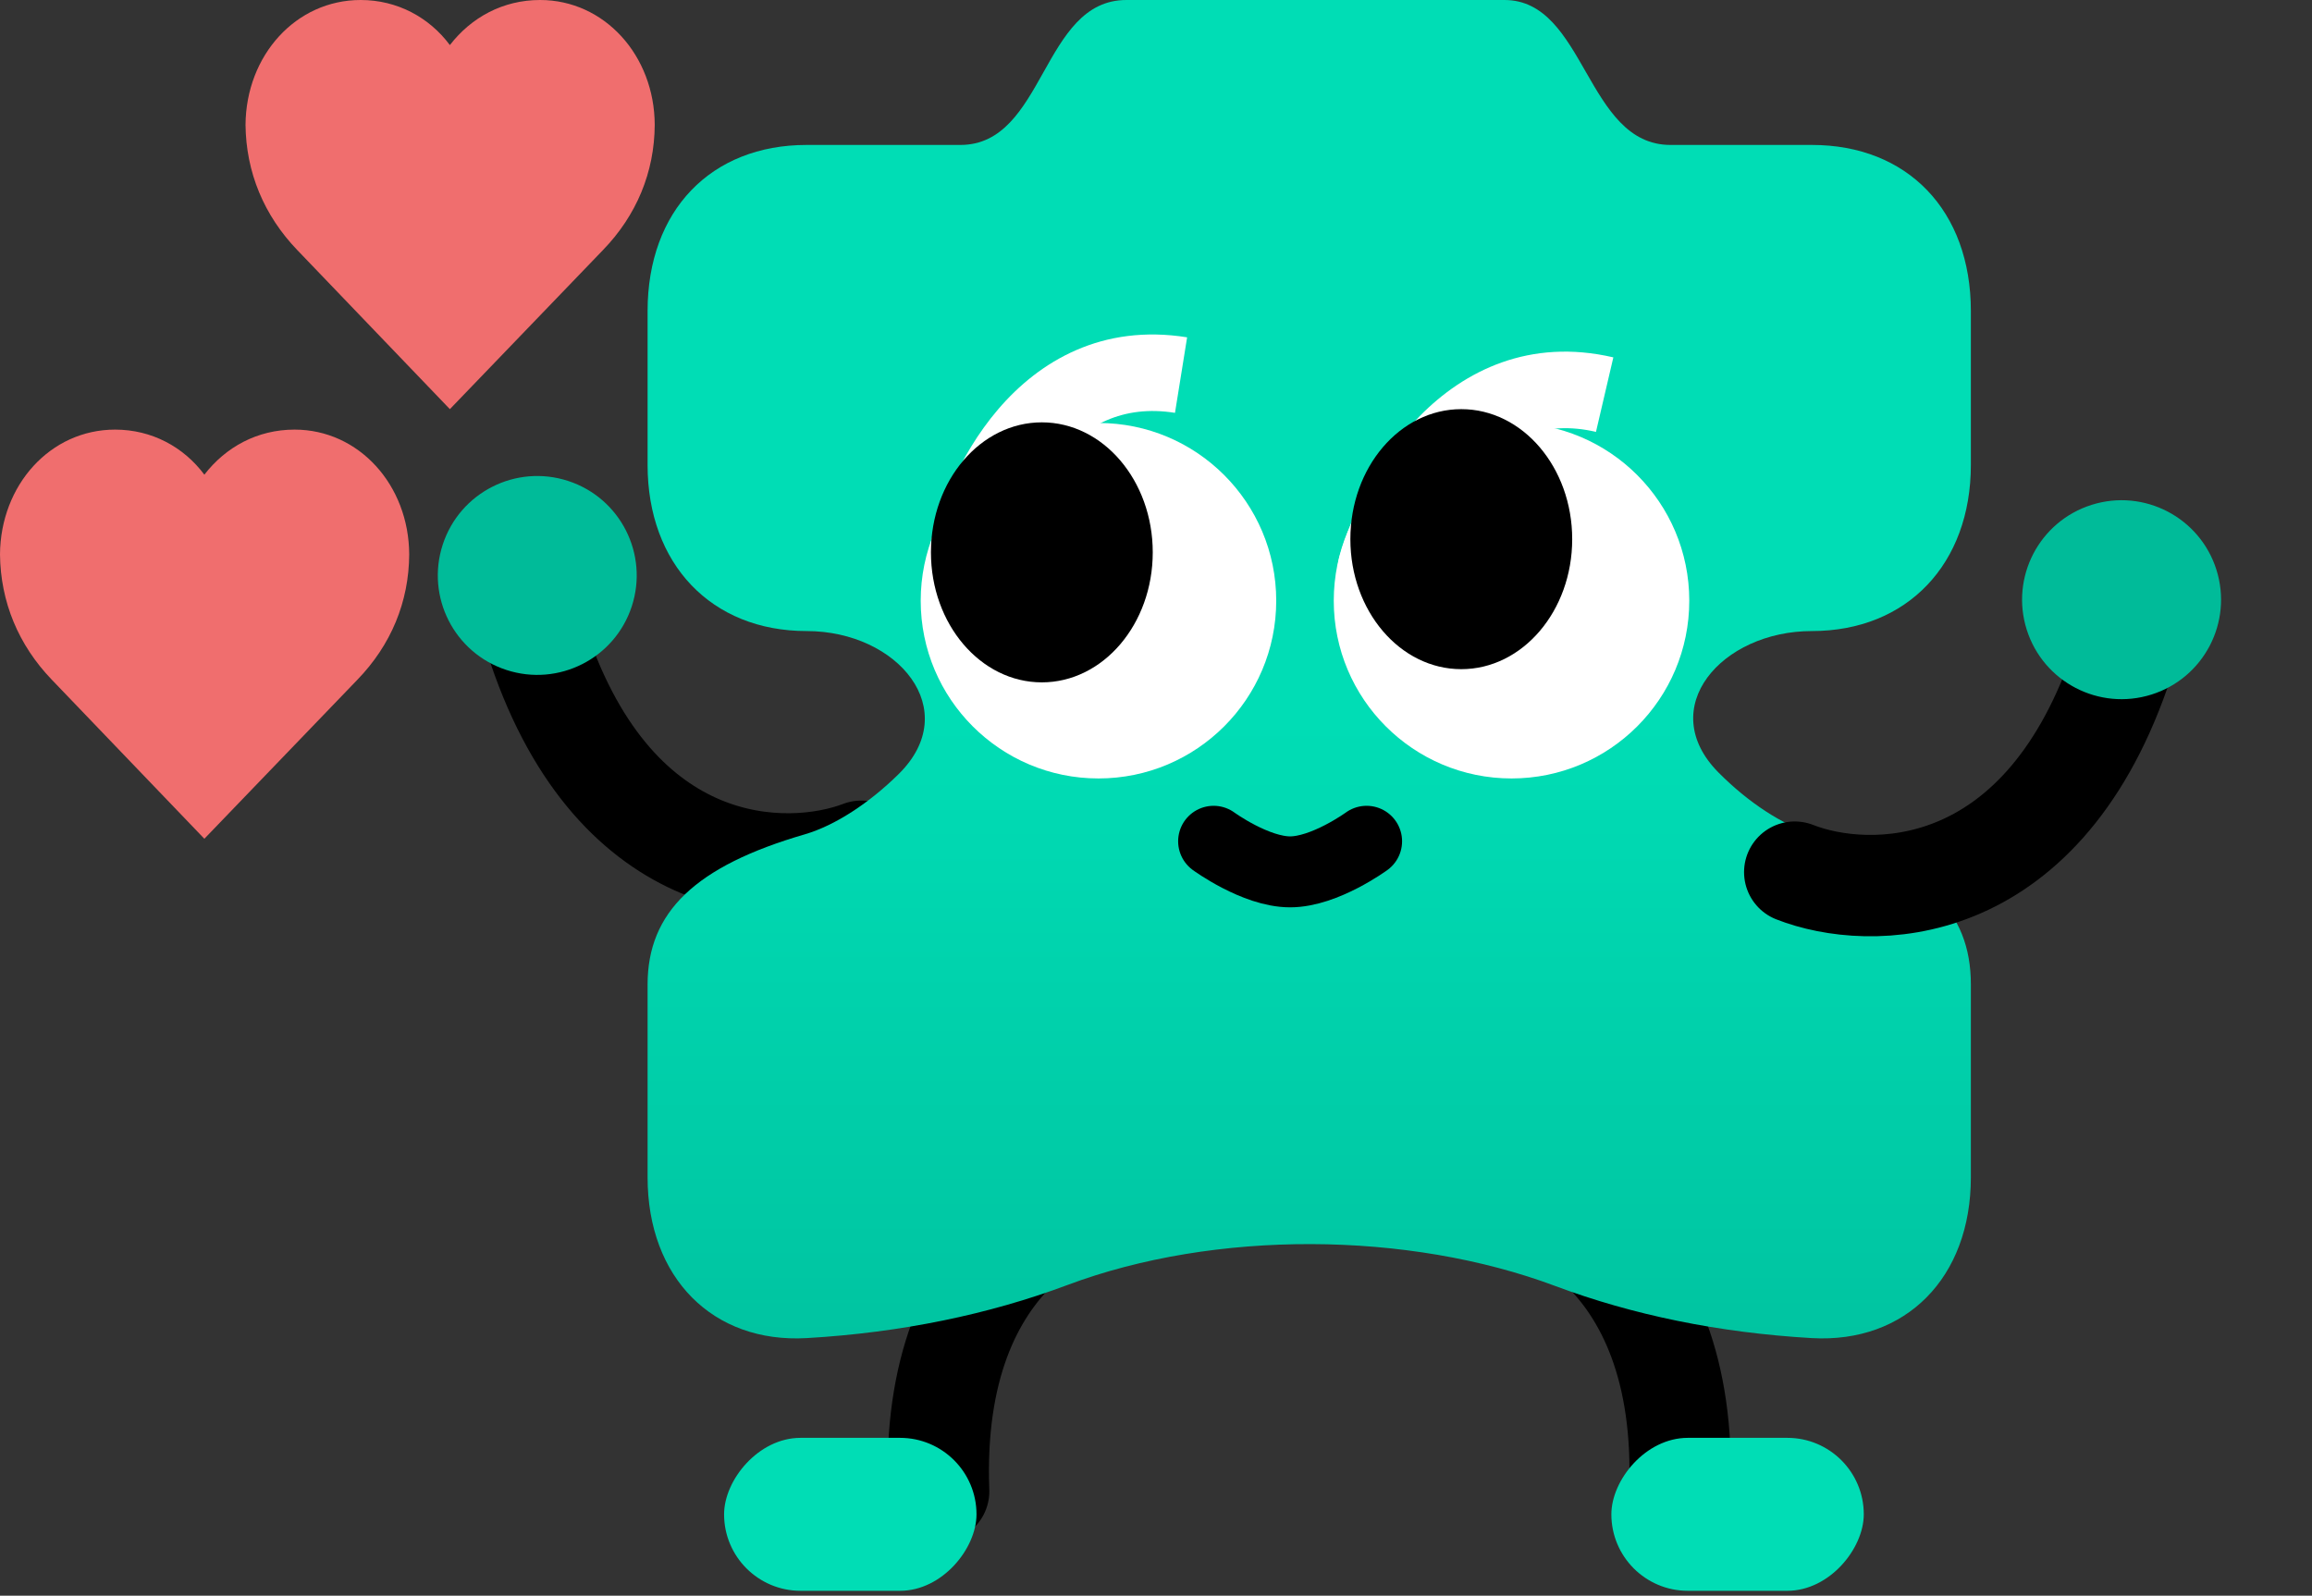 <svg width="113" height="78" viewBox="0 0 113 78" fill="none" xmlns="http://www.w3.org/2000/svg">
<rect x="0" y="0" width="113" height="78" fill="#333333" stroke="none"/>
<defs>
<linearGradient id="paint0_linear_686_49" x1="63.989" y1="35.355" x2="63.989" y2="72.703" gradientUnits="userSpaceOnUse">
<stop stop-color="#00DDB5"/>
<stop offset="1" stop-color="#00BE9C"/>
</linearGradient>
</defs>
<path d="M70.905 57.946C74.824 57.946 82.55 60.937 82.102 72.9" stroke="black" stroke-width="4.955" stroke-linecap="round"/>
<path d="M57.073 57.946C53.154 57.946 45.428 60.937 45.876 72.9" stroke="black" stroke-width="4.955" stroke-linecap="round"/>
<rect width="12.337" height="7.477" rx="3.738" transform="matrix(-1 0 0 1 91.093 70.284)" fill="#00DDB5"/>
<rect width="12.337" height="7.477" rx="3.738" transform="matrix(-1 0 0 1 47.727 70.284)" fill="#00DDB5"/>
<path d="M42.096 41.61C38.433 43.003 30.149 42.953 26.316 31.611" stroke="black" stroke-width="4.955" stroke-linecap="round"/>
<circle cx="26.259" cy="28.129" r="4.86" transform="rotate(18.086 26.259 28.129)" fill="#00BB99"/>
<path d="M31.651 48.128C31.651 44.585 33.983 42.339 39.337 40.783C40.812 40.351 42.483 39.258 43.924 37.836C47.1 34.702 43.885 30.847 39.423 30.847C34.76 30.847 31.651 27.563 31.651 22.725V15.207C31.651 10.282 34.76 7.085 39.423 7.085H46.935C51.08 7.085 50.907 0 55.052 0H73.531C77.503 0 77.503 7.085 81.648 7.085H88.556C93.219 7.085 96.327 10.282 96.327 15.207V22.725C96.327 27.563 93.219 30.847 88.556 30.847C84.137 30.847 80.876 34.608 83.982 37.751C85.428 39.214 87.137 40.342 88.642 40.783C94.082 42.339 96.327 44.499 96.327 48.128V57.546C96.327 62.471 93.132 65.668 88.556 65.409C83.992 65.145 79.775 64.27 76.025 62.866C68.82 60.166 59.376 60.112 52.172 62.813C48.342 64.249 44.043 65.141 39.423 65.409C34.846 65.668 31.651 62.471 31.651 57.546V48.128Z" fill="url(#paint0_linear_686_49)"/>
<path d="M65.453 27.265C65.175 28.259 65.756 29.291 66.75 29.569C67.745 29.847 68.777 29.266 69.055 28.271L65.453 27.265ZM69.055 28.271C69.479 26.753 70.49 24.558 72.058 22.962C73.565 21.428 75.481 20.523 78.004 21.111L78.853 17.469C74.762 16.516 71.575 18.117 69.39 20.34C67.267 22.502 65.998 25.315 65.453 27.265L69.055 28.271Z" fill="white"/>
<circle cx="73.876" cy="29.364" r="8.688" transform="rotate(180 73.876 29.364)" fill="white"/>
<path d="M45.335 27.193C45.127 28.204 45.778 29.193 46.789 29.401C47.801 29.609 48.79 28.958 48.998 27.946L45.335 27.193ZM48.998 27.946C49.316 26.403 50.172 24.142 51.625 22.441C53.021 20.806 54.87 19.77 57.428 20.181L58.021 16.489C53.874 15.823 50.806 17.641 48.781 20.012C46.813 22.315 45.743 25.21 45.335 27.193L48.998 27.946Z" fill="white"/>
<circle cx="53.688" cy="29.364" r="8.688" transform="rotate(180 53.688 29.364)" fill="white"/>
<ellipse cx="5.421" cy="6.355" rx="5.421" ry="6.355" transform="matrix(-1 0 0 1 76.842 20)" fill="black"/>
<path d="M45.5 27C45.5 30.51 47.927 33.355 50.92 33.355C53.914 33.355 56.341 30.51 56.341 27C56.341 23.49 53.914 20.645 50.92 20.645C47.927 20.645 45.5 23.49 45.5 27Z" fill="black"/>
<path d="M66.793 41.123C66.793 41.123 64.746 42.618 63.054 42.618C61.363 42.618 59.316 41.123 59.316 41.123" stroke="black" stroke-width="3.468" stroke-linecap="round"/>
<path d="M87.719 42.632C91.368 44.062 99.652 44.096 103.6 32.794" stroke="black" stroke-width="4.955" stroke-linecap="round"/>
<circle cx="4.86" cy="4.86" r="4.86" transform="matrix(-0.954 0.301 0.301 0.954 106.866 23.215)" fill="#00BB99"/>
<path d="M14.534 12.228L21.988 20L29.466 12.228C31.111 10.532 31.988 8.418 32 6.101C31.988 2.709 29.54 0 26.397 0C24.582 0 23.035 0.848 21.988 2.203C20.977 0.848 19.418 0 17.627 0C14.46 0 12.024 2.709 12 6.101C12.024 8.418 12.901 10.532 14.534 12.228Z" fill="#F06E6E"/>
<path d="M2.534 33.228L9.988 41L17.466 33.228C19.111 31.532 19.988 29.418 20 27.101C19.988 23.709 17.54 21 14.397 21C12.582 21 11.035 21.848 9.988 23.203C8.977 21.848 7.418 21 5.627 21C2.46 21 0.024 23.709 0 27.101C0.024 29.418 0.901 31.532 2.534 33.228Z" fill="#F06E6E"/>
</svg>
